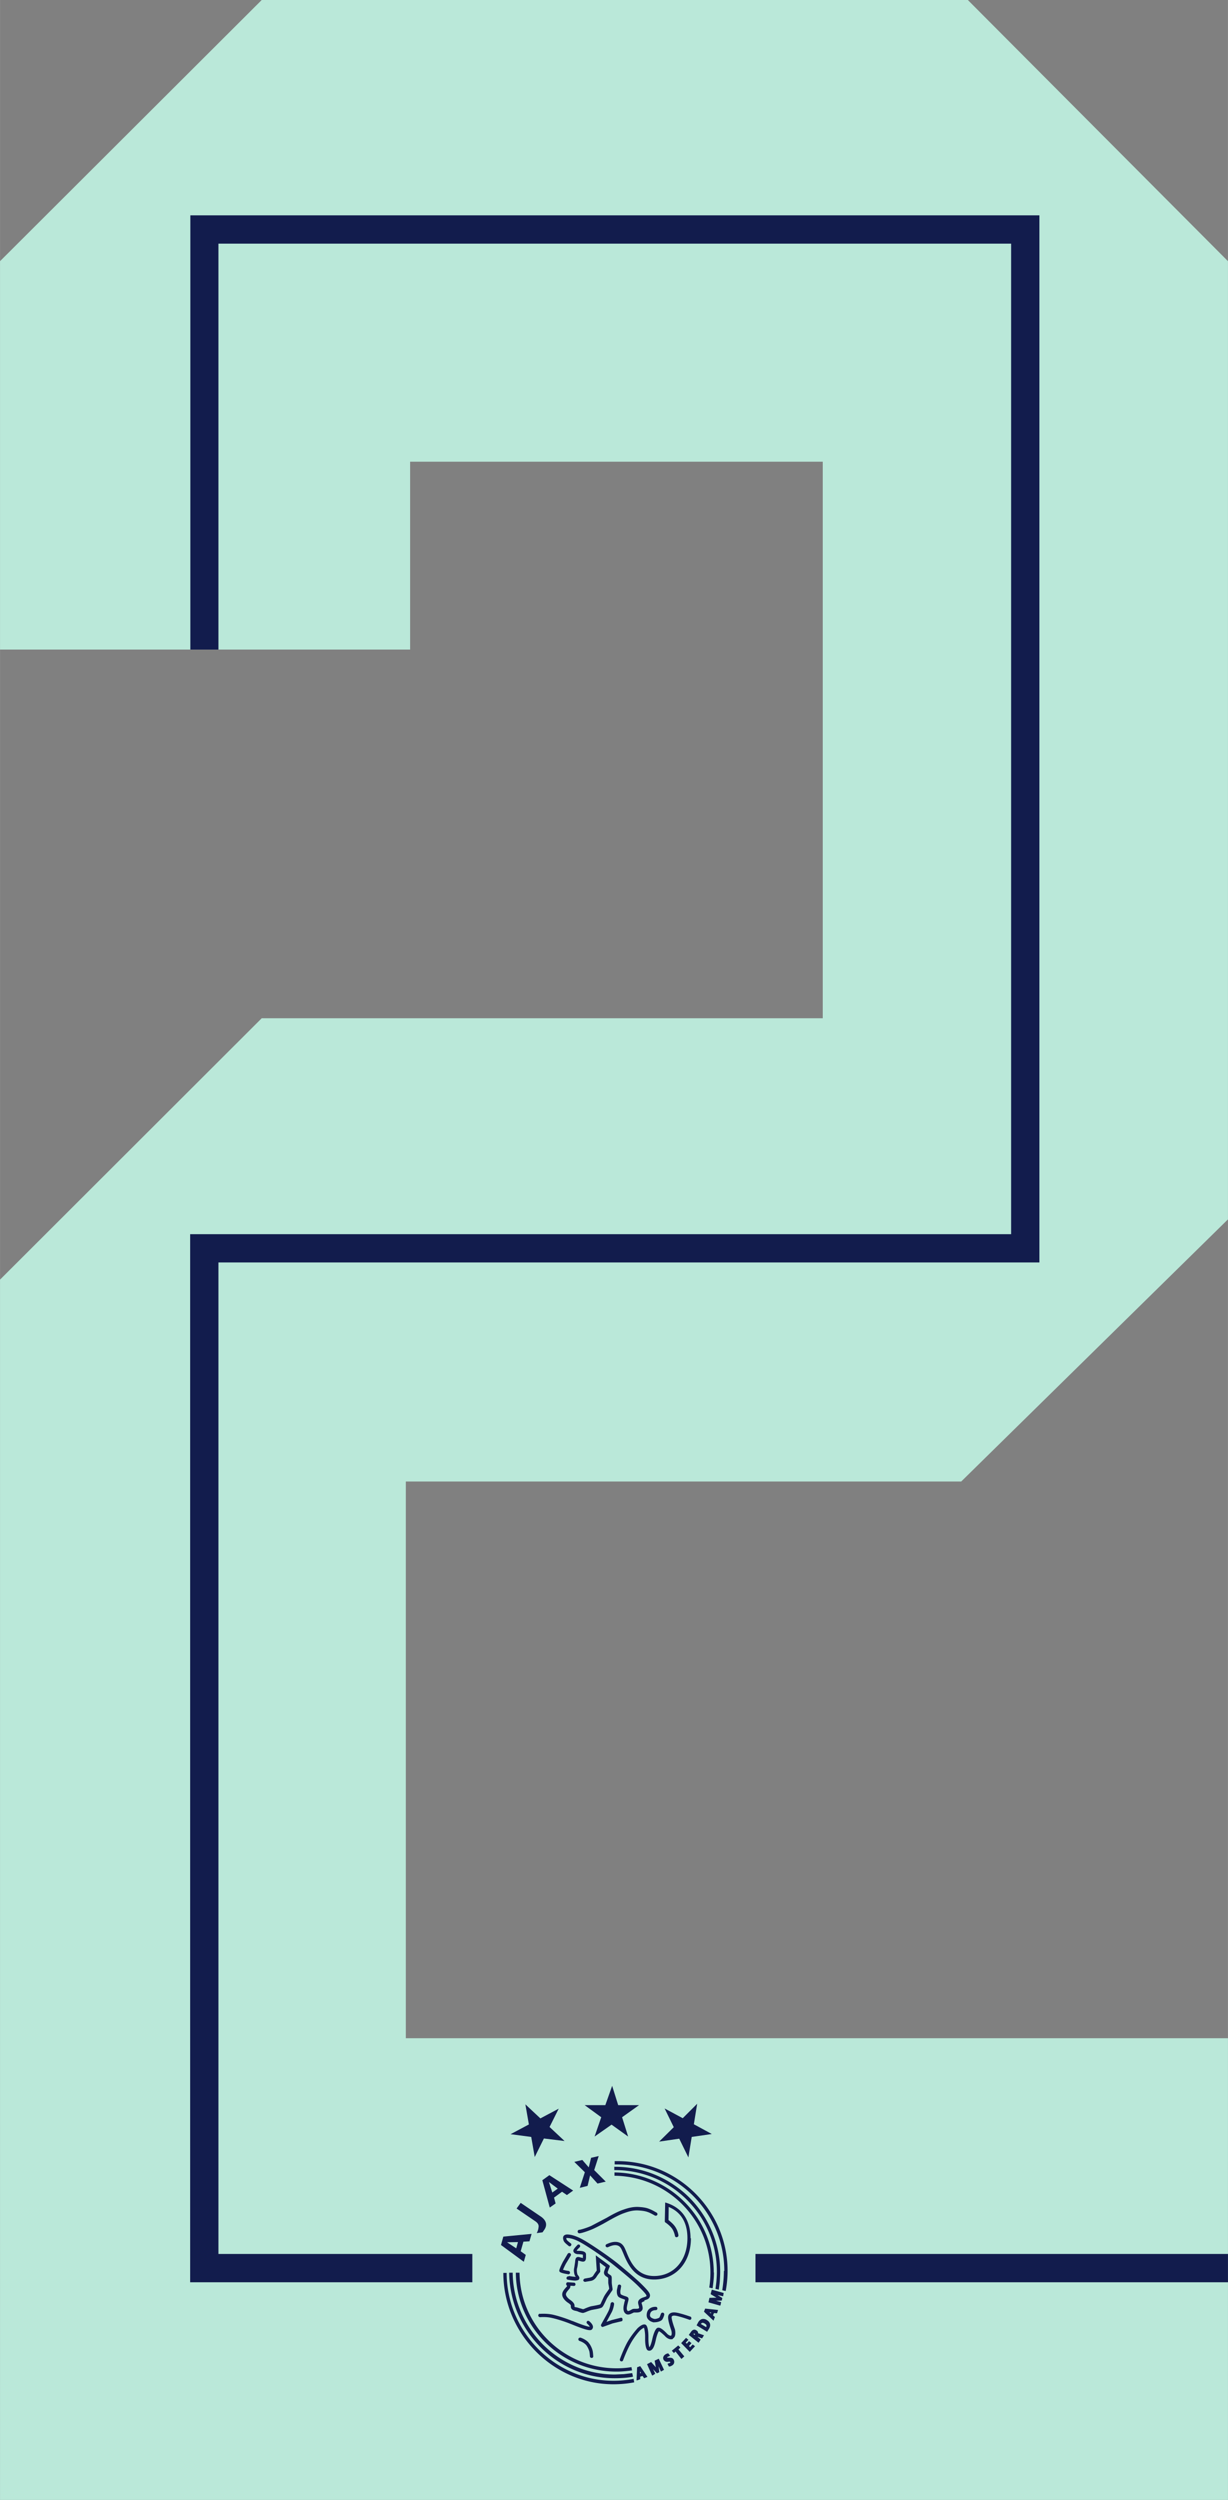 <svg xmlns="http://www.w3.org/2000/svg" width="194.997" height="396.85" viewBox="0 0 629.7 1281.6"  shape-rendering="geometricPrecision" image-rendering="optimizeQuality" fill-rule="evenodd" xmlns:v="https://vecta.io/nano"><rect x="0" y="0" width="629.7" height="1281.6" fill="#808080" stroke="none"/><path d="M16031.9-8046h19528.9v18308.4H16031.9z" fill="#ebecec"/><g fill-rule="nonzero"><path d="M629.7 625.1L492.9 759.5H208.1v285.4h421.6v236.7H0V656l134.2-134h287.7V236.7H210.3V333H0V133.9L134.2 0h362.1l133.4 133.9z" fill="#bae8d9"/><g fill="#121c4d"><path d="M97.6 333V110.4H533v536.8H112v508.3h130.2v14.5H97.5V632.7h421V124.9H112V333H97.5zm289.8 822.5h242.3v14.5H387.4v-14.5zm-22.9 30.5l-.7-.6.9.1-.2.5zm1.7-.2l1.5.1.5-1.7-6.6-.7-.6 1.6 4.9 4.6.2-.6.5-1.3-1-.8.5-1.2zm-6.8 5.6h0c.2-.3.5-.6.9-.6s.8.2 1.1.4c.7.4 1.2 1 .7 1.8l-2.7-1.6zm-2.2.7l5.4 3.3 1-1.6c.4-.7.7-1.5.5-2.4s-.8-1.5-1.6-2c-.6-.4-1.2-.6-1.9-.6-1.1 0-1.9.7-2.5 1.6l-.9 1.7zm-1.6 4.5h0c.1-.1.2-.3.3-.3s.2.1.3.1c.3.2.2.4 0 .6l-.6-.4zm2.4-.4c0-.5-.2-1.1-.7-1.4-.4-.3-.8-.5-1.2-.5-.7 0-1.2.4-1.6.9l-1.3 1.8 5 4 .3-.4.8-1.2-1.6-1.4h.2l2.1.8 1-1.6-2.5-.9c-.1 0-.3-.1-.4-.1zm-29.8 20.5v-1l.5.8-.5.2zm1.2 1.2l.9 1.3 1.7-.7-3.7-5.5-1.6.6-.3 6.7.6-.1 1.3-.5v-1.3l1.3-.4zm22.2-16.9l1.4-1.5-1.2-1-2.5 2.7 4.4 4.5 2.7-2.9-1.2-.9-1.3 1.4-.6-.6 1.3-1.5-1.3-1-1.1 1.3zm-5.2 4.5l3 3.8.4-.3 1.1-1-3-3.6 1-.9-1.1-1.1-3.3 2.7 1.1 1.2zm-2.6 5.7c-.4.3-.9.3-1.3.5l-.2.2.7 1.3h.2c.5 0 1-.3 1.4-.5.5-.3 1-.8 1.1-1.5.1-.5 0-1.1-.3-1.6-.5-.8-1.1-.9-2-.9h-1c-.1 0-.2 0-.3-.1v-.1c0-.1.2-.2.2-.2.3-.2.7-.3 1-.5l.3-.2-1-1.2-.2.1c-.4.1-.8.2-1.2.5-.5.3-.9.8-1.1 1.4a2.2 2.2 0 0 0 .2 1.4c.5.7 1.1 1 1.9 1l1-.1c.2 0 .3 0 .4.1s.1.2.1.3-.1.2-.2.2zm-7.5 2.4l-2.4-2.7-2.1 1.1 2.6 5.8.4-.1 1.2-.8-1.1-2.3 2 2.1 1.2-.6-.4-3 1.2 2.7 1.6-.9-2.7-5.7-2.1 1zm31.1-35.7l-3.6.1-.5 2.3 6 1.7.2-.4.3-1.4-2.6-.7 2.9-.1.3-1.3-2.5-1.6 2.9.7.3-1.7-6.1-1.7-.6 2.3zm-95-82.4l1.8 10.3 4.7-9.5 10.6 1.3-7.7-7.2 4.7-9.4-9.4 5-7.7-7.2 1.8 10.3-9.4 5zM366 1165c0-28.1-22.8-51-50.9-51.3v1.7c27.2.3 49.2 22.4 49.2 49.6 0 2.6-.2 5.1-.6 7.7l1.7.4c.4-2.7.7-5.4.7-8.1zm-51-54.3v1.8h.4a52.06 52.06 0 0 1 36.9 15.3c9.8 9.8 15.3 22.9 15.3 36.8 0 1.5-.1 3-.2 4.5-.1 1.4-.3 2.7-.5 4.1v.2l1.7.4v-.2c.2-1.4.4-2.8.5-4.1.1-1.6.2-3.2.2-4.8 0-14.3-5.7-27.9-15.8-38.1-10.2-10.1-23.8-15.8-38.2-15.8h-.4zm56.2 53.5c0 3.2-.3 6.4-.8 9.6v.3l1.7.4.1-.4c.6-3.3.9-6.6.9-9.9 0-31-25.4-56.3-56.5-56.3h-1.4v1.7h1.4c30.2 0 54.8 24.5 54.8 54.6zm-105 .9h-1.7c.3 28.3 23.7 51 52.1 50.7 2.5 0 5-.3 7.5-.6l-.3-1.7a43.44 43.44 0 0 1-7.1.6c-27.4.3-50-21.7-50.3-49zm58.2 53.3h.2l-.4-1.8h-.2l-4.1.5-4.6.2c-13.9 0-27.1-5.6-36.9-15.4-9.7-9.8-15.3-22.8-15.5-36.6v-.2h-1.8v.2c.2 14.2 6 27.8 16 37.9 10.1 10.2 23.7 16 38.1 16 3 0 6.1-.2 9.1-.7zm.8 2.8l-.3-1.7-.5.1a53.33 53.33 0 0 1-9.8.9c-30.3 0-54.8-25.4-54.8-55.3h0-1.7c0 30.9 25.3 57.1 56.5 57.1 3.4 0 6.8-.3 10.1-.9l.5-.1zm28.9-73.7c0-9.6-4.6-16-13-18.4l-.2 9.6c0 .3.1.6.4.7 0 0 2.2 1.5 3.4 3.2 1.1 1.7 1.4 3.6 1.4 3.6.1.5.5.8 1 .7.4-.1.8-.4.8-.9v-.1a10.53 10.53 0 0 0-1.7-4.4c-1-1.5-2.7-2.8-3.4-3.4l.1-6.7c6.3 2.6 9.6 8 9.6 16 0 11.4-7 19.4-17.1 19.4-9.1 0-12.3-7.6-14.3-12.6l-.7-1.6c-.7-1.5-1.7-2.6-3-3-2.5-.9-5.3.4-6.4.9-.4.2-.6.7-.4 1.1s.7.6 1.2.4c.9-.4 3.2-1.5 5-.8.9.3 1.5 1 2 2.1l.7 1.6c2.1 5.1 5.6 13.7 15.9 13.7 11.1 0 18.9-8.7 18.9-21.2zm-89.4 5.1l-4.7-3.1 5.6-.1-.9 3.3zm4.8 3.3l-2.5-1.8 1.4-4.9 3.1-.2 1.1-3.8-14.5 1.4-1.2 4.3 11.7 8.6 1-3.5zm6.6-13.6c-.1.7-.5 1.9-.9 2.5l3-.4.9-1.3c1.8-2.6.8-4.9-1.5-6.6l-10.6-7.2-2.1 2.9 9.7 6.6c1.8 1.3 1.7 2.4 1.5 3.4z"/><path d="M281.6 1118.7l4.4 3.3-2.8 2-1.7-5.3zm3.3 10.9l-.8-3 4.1-3 2.5 1.7 3.2-2.3-12.2-7.9-3.6 2.6 3.8 14 3-2.1zm15-16l-2.6 8 4-1 1.3-5.4 3.8 4.2 4.2-1-5.9-5.9 2.3-7.2-3.9.9-1.2 4.9-3.3-3.8-4.1 1zm3.9 29.2c2-.9 5.3-2.6 8.2-4.3 3.2-1.8 5.9-3.2 7.9-3.9 2.2-.8 4.7-1.6 7.6-1.4 3.1.2 4.1.6 5.2 1 1.2.5 3.1 1.6 3.1 1.6.4.2 1 .1 1.2-.3.3-.4.1-.9-.3-1.2-.1 0-2-1.2-3.3-1.7-1.4-.6-2.6-1-5.8-1.2-3.3-.2-6 .7-8.3 1.5-2.6.9-5.9 2.7-8.1 4l-8 4.2c-2.2 1-5.5 2-6.1 2-.5 0-.9.4-.9.9s.4.9.9.9c1.2 0 5.1-1.4 6.9-2.2zm-1.1 24.8l-2.8.5c-.4.1-.8.5-.8 1 .1.5.6.7 1 .7l2.9-.5c1.2-.2 2.2-1 2.9-2.1.2-.4 1.1-1.6 1.7-2.3.1-.1.2-.3.2-.5v-.1l-.3-4.4 3.1 2.3-.6 1.6c-.1.3-.3.8-.3 1.3 0 .6.3 1.3 1 1.8l.9.6c.2.1.3.4.3.6v2c0 .6.2 1.4.3 2 .1.4.1.9.2 1.2-.1.2-.4.6-.6.9-.7 1-1.7 2.3-2.3 3.6l-.7 1.5c-.4.8-.8 1.9-1 2-.3.2-1.9.5-2.9.7l-1.7.3c-.9.2-2.1.7-3.1 1.1-.4.2-.9.4-1.1.4s-1-.3-1.5-.4c-.7-.2-1.5-.5-2.2-.6-.6-.1-.7-.1-.7-.5v-.4c0-.9-.8-1.9-2.4-3-.7-.5-1.9-1.6-2-2.6v-.1c0-.8.8-1.7 1.4-2.4l.5-.6a1.92 1.92 0 0 0 .4-1.2v-.2c.8 0 1.7.1 1.7.1.5 0 .9-.3.9-.8s-.3-.9-.8-.9l-3.1-.2c-.4 0-.7.2-.8.5l-.1.4c0 .2.1.4.2.6 0 0 .3.3.3.5l-.1.2-.5.5c-.8.9-1.9 2.1-1.9 3.5v.3c.2 2.1 2.5 3.7 2.8 3.9 1.6 1 1.6 1.5 1.6 1.5v.4c0 1 .4 1.9 2.2 2.3.6.1 1.3.3 1.9.6 1.2.4 1.9.6 2.4.5.3-.1.7-.2 1.4-.5.9-.4 2-.8 2.8-1l1.6-.3c1.8-.3 2.9-.6 3.5-.9.7-.4 1.1-1.4 1.8-2.8l.7-1.5c.5-1.1 1.5-2.3 2.1-3.3.7-1 .9-1.2 1-1.6v-.3c0-.3-.1-.7-.2-1.6-.1-.6-.2-1.4-.2-1.9v-1.9c0-.8-.1-1.4-.6-1.7 0 0-.4-.3-.9-.6s-.8-.8-.4-1.6c.1-.3.5-1.4.8-2l.1-.3c0-.3-.1-.5-.4-.7l-4.5-3.3-2.3-1.7.5 7.8c-.4.5-1.3 1.8-1.6 2.3-.4.7-.9 1.1-1.7 1.2z"/><path d="M330.4 1179.3l.6-.2c1-.3 2.1-.7 2.3-2.1s-1.3-3-4.3-6c-2.3-2.3-7-6.3-12.2-10.6-5.1-4.1-14.2-10.2-17.8-12.2-3.9-2.2-6.6-2.7-8.2-2.7-1 0-1.6.5-1.8.8-.5.8-.2 1.9.1 2.6.5 1 2.1 2.1 2.5 2.5.4.3 1 .2 1.2-.2.1-.2.2-.3.2-.5 0-.3-.1-.5-.4-.7-.8-.6-1.8-1.4-2-1.8s-.2-.7-.2-.8v-.1h.3c1.4 0 3.8.4 7.4 2.5 3.6 2 12.5 8 17.5 12.1 5.2 4.2 9.9 8.2 12.1 10.5 1.5 1.5 3.8 3.8 3.8 4.5h0c0 .3 0 .3-1.1.7l-.6.2c-1.8.6-2.6 1.5-2.6 2.6 0 .3.1.8.2 1.2.1.3.3 1 .3 1.4v.2c-.3.4-.9.4-1.8.4-.5 0-.9 0-1.4.1-.3.1-.6.3-1 .5-.5.3-1.3.7-1.6.5s-.5-.7-.5-1.3c0-.4.1-.9.2-1.5l.3-1.3c.2-.8.4-1.4.4-1.9 0-.2 0-.4-.1-.6-.2-.5-.7-.7-2-1.1-.6-.2-1.6-.6-1.8-.8s-.3-.7-.3-1.3v-.5c.1-.5.3-1.8.4-2.2v-.2c0-.4-.3-.7-.7-.8-.5-.1-.9.2-1 .6 0 .2-.4 1.7-.5 2.4v.7c0 .8.2 1.8.7 2.4.4.5 1.2.8 2.6 1.3.3.1.7.2.9.4 0 .3-.2.8-.3 1.2l-.3 1.4a8.16 8.16 0 0 0-.2 1.8c0 .9.2 2 1.1 2.7 1.2 1 2.7.1 3.6-.3.3-.1.5-.3.7-.3h.8c1 0 2.4.1 3.3-1.1.6-.8.3-2 0-3-.1-.3-.2-.7-.2-.8s.3-.5 1.5-.9zm-38.9-12.3c-.5-.1-.9.3-1 .7-.1.5.2.9.7 1 3.5.6 4.2.5 4.7.3h.1c.7-.1.9-.5 1-.7l.1-.4c0-.6-.4-1.1-.8-1.6l-.1-.1c-.1-.2-.4-1.2-.4-2.2 0-.4 0-.7.1-1.1.3-1.1.4-2.1.5-3 0-.3.1-.7.1-1 .3 0 .5.1.8.2.7.2 1.4.4 2 .3 1-.2 1.2-1.2 1.2-2.2v-1.4c0-1.8-2.5-1.9-3.9-1.9h-.4c-.2 0-.4-.1-.5-.2.3-.4.9-1 1.5-1.6.2-.2.3-.4.3-.6s-.1-.4-.2-.6c-.3-.3-.9-.4-1.2 0-2.1 2.1-2.1 2.7-2.1 2.9 0 1.1 1.1 1.7 2.2 1.8h.5c1.4.1 2 .2 2.2.3v1.7c-.3-.1-.6-.2-.9-.2-.9-.3-1.6-.5-2.2-.2-.7.4-.8 1.2-.9 2.4l-.4 2.7c-.1.5-.2 1-.2 1.5 0 1.3.3 2.7.8 3.2l.2.2c-.4 0-1.3 0-3.5-.4zm.8-11.9c-.4-.2-.9-.1-1.2.3l-2 3.4c-.5.7-2.3 4.4-2.3 5.2 0 .7.3 1.2 4.5 1.9.5.1.9-.2 1-.7v-.1c0-.4-.3-.8-.7-.9-1-.1-2.2-.4-2.9-.6.4-1 1.4-3.1 1.9-3.8l2.1-3.5.1-.4c0-.3-.2-.6-.5-.8zm43.1 35.4c1.2.1 3.5-.4 4.2-1.4.5-.7 1-2.2 1-2.4.1-.5-.1-.9-.6-1.1-.5-.1-.9.1-1.1.6s-.5 1.5-.8 1.9c-.3.3-1.8.8-2.5.7-.5-.1-1.5-.4-2-1-.3-.4-.4-.9-.2-1.6.4-1.9 2.6-1.9 2.8-1.9.5 0 .9-.3.9-.8s-.3-.9-.8-.9c-1.4-.1-4.1.5-4.6 3.3-.2 1.1-.1 2.1.5 2.9.8 1.1 2.1 1.6 3.2 1.8zm9.7 8.3c.9-.5 1.2-1.5 1.2-2.8 0-.8-.1-1.7-.4-2.4-1.2-3.4-1.5-5-1.5-5.6 0-.3.1-.4.1-.5.6-.6 1.7-.5 3.9.1 2.3.6 5 1.6 5 1.6.5.2 1-.1 1.1-.5.1-.5-.1-1-.5-1.1-.1 0-2.8-1-5.2-1.6-2.2-.6-4.4-1-5.7.4-.9 1-.6 3.2 1 7.9.6 1.7.3 2.9 0 3.1-.3.1-1.3-.2-2.1-1.1h0c-2.5-2.6-3.8-3.3-4.9-2.9-1.2.5-2.2 3.8-2.6 5.7-.7 3.1-1.3 4-1.5 4.2-.3-.6-.5-2.4-.5-4.2v-1.3c0-1-.1-5.6-1.6-6.1-1.6-.6-4.1 2-4.1 2-.5.6-3.2 3.6-5.3 7.4-1.9 3.6-3.6 8.2-3.6 8.3-.2.5.1 1 .5 1.1.5.2 1-.1 1.1-.5 0 0 1.7-4.6 3.6-8.1 2-3.8 4.7-6.8 5-7.1.6-.6 1.6-1.3 2.1-1.5.3.7.6 2.8.6 4.2v1.6c0 1.8.2 4.6 1.1 5.6.3.3.7.4 1.1.4 1.9-.1 2.7-2.8 3.3-5.6.5-2.3 1.2-4 1.6-4.4.3.1 1 .5 3 2.4h0c1.1 1.3 2.9 2.2 4.2 1.5zm-43.3 2.1c-1.7-1.8-4.1-2.5-4.1-2.5-.5-.1-1 .2-1.1.6-.1.5.1.9.6 1.1 0 0 2 .6 3.3 2 .7.8 1.4 2.3 1.7 3.3.2.8.3 2.6.3 2.6 0 .5.5.8.9.8.5 0 .9-.4.8-.9 0-.1-.1-1.9-.3-2.8-.3-1.2-1.1-3.1-2.1-4.1zm17.4-12.1c-.1-.5-.5-.7-.9-.6l-4.7 1.2-2.6.9 2.7-5c1-2 1.2-4.1 1.2-4.1v-.1c0-.4-.3-.8-.8-.9-.5 0-.9.3-1 .8 0 0-.2 1.8-1 3.6-.9 1.9-3.8 6.9-3.8 7-.2.3-.2.7.1 1 .2.3.6.4 1 .2l4.7-1.7 4.6-1.1c.5-.1.6-.6.5-1.1zm-42.4-2.7c-.5.1-.8.5-.8 1 .1.5.5.8 1 .8 0 0 3.1-.3 6 .4 3.2.7 7.6 2.2 9.7 3.1l.3.1c8.1 3.3 9.9 3.5 10.6 2.6 1.4-1.6-.7-3.5-1.4-4.1-.4-.3-.9-.3-1.2 0-.1.2-.2.4-.2.6s.1.5.3.6c1 1 1.3 1.4 1.3 1.6-.6 0-2.6-.4-8.7-2.9l-.4-.1c-2.1-.9-6.7-2.5-9.9-3.2-3.3-.7-6.5-.4-6.6-.4zm28.1-90.8l8.7-6.1 8.5 6.1-3.1-9.9 8.7-6.2H317l-3.1-9.9-3.5 9.9h-10.6l8.5 6.2zm43.4 1.1l4.7 9.6 1.7-10.5 10.3-1.5-9.2-5 1.7-10.5-7.4 7.4-9.3-5 4.7 9.6-7.5 7.4z"/></g></g><defs /></svg>